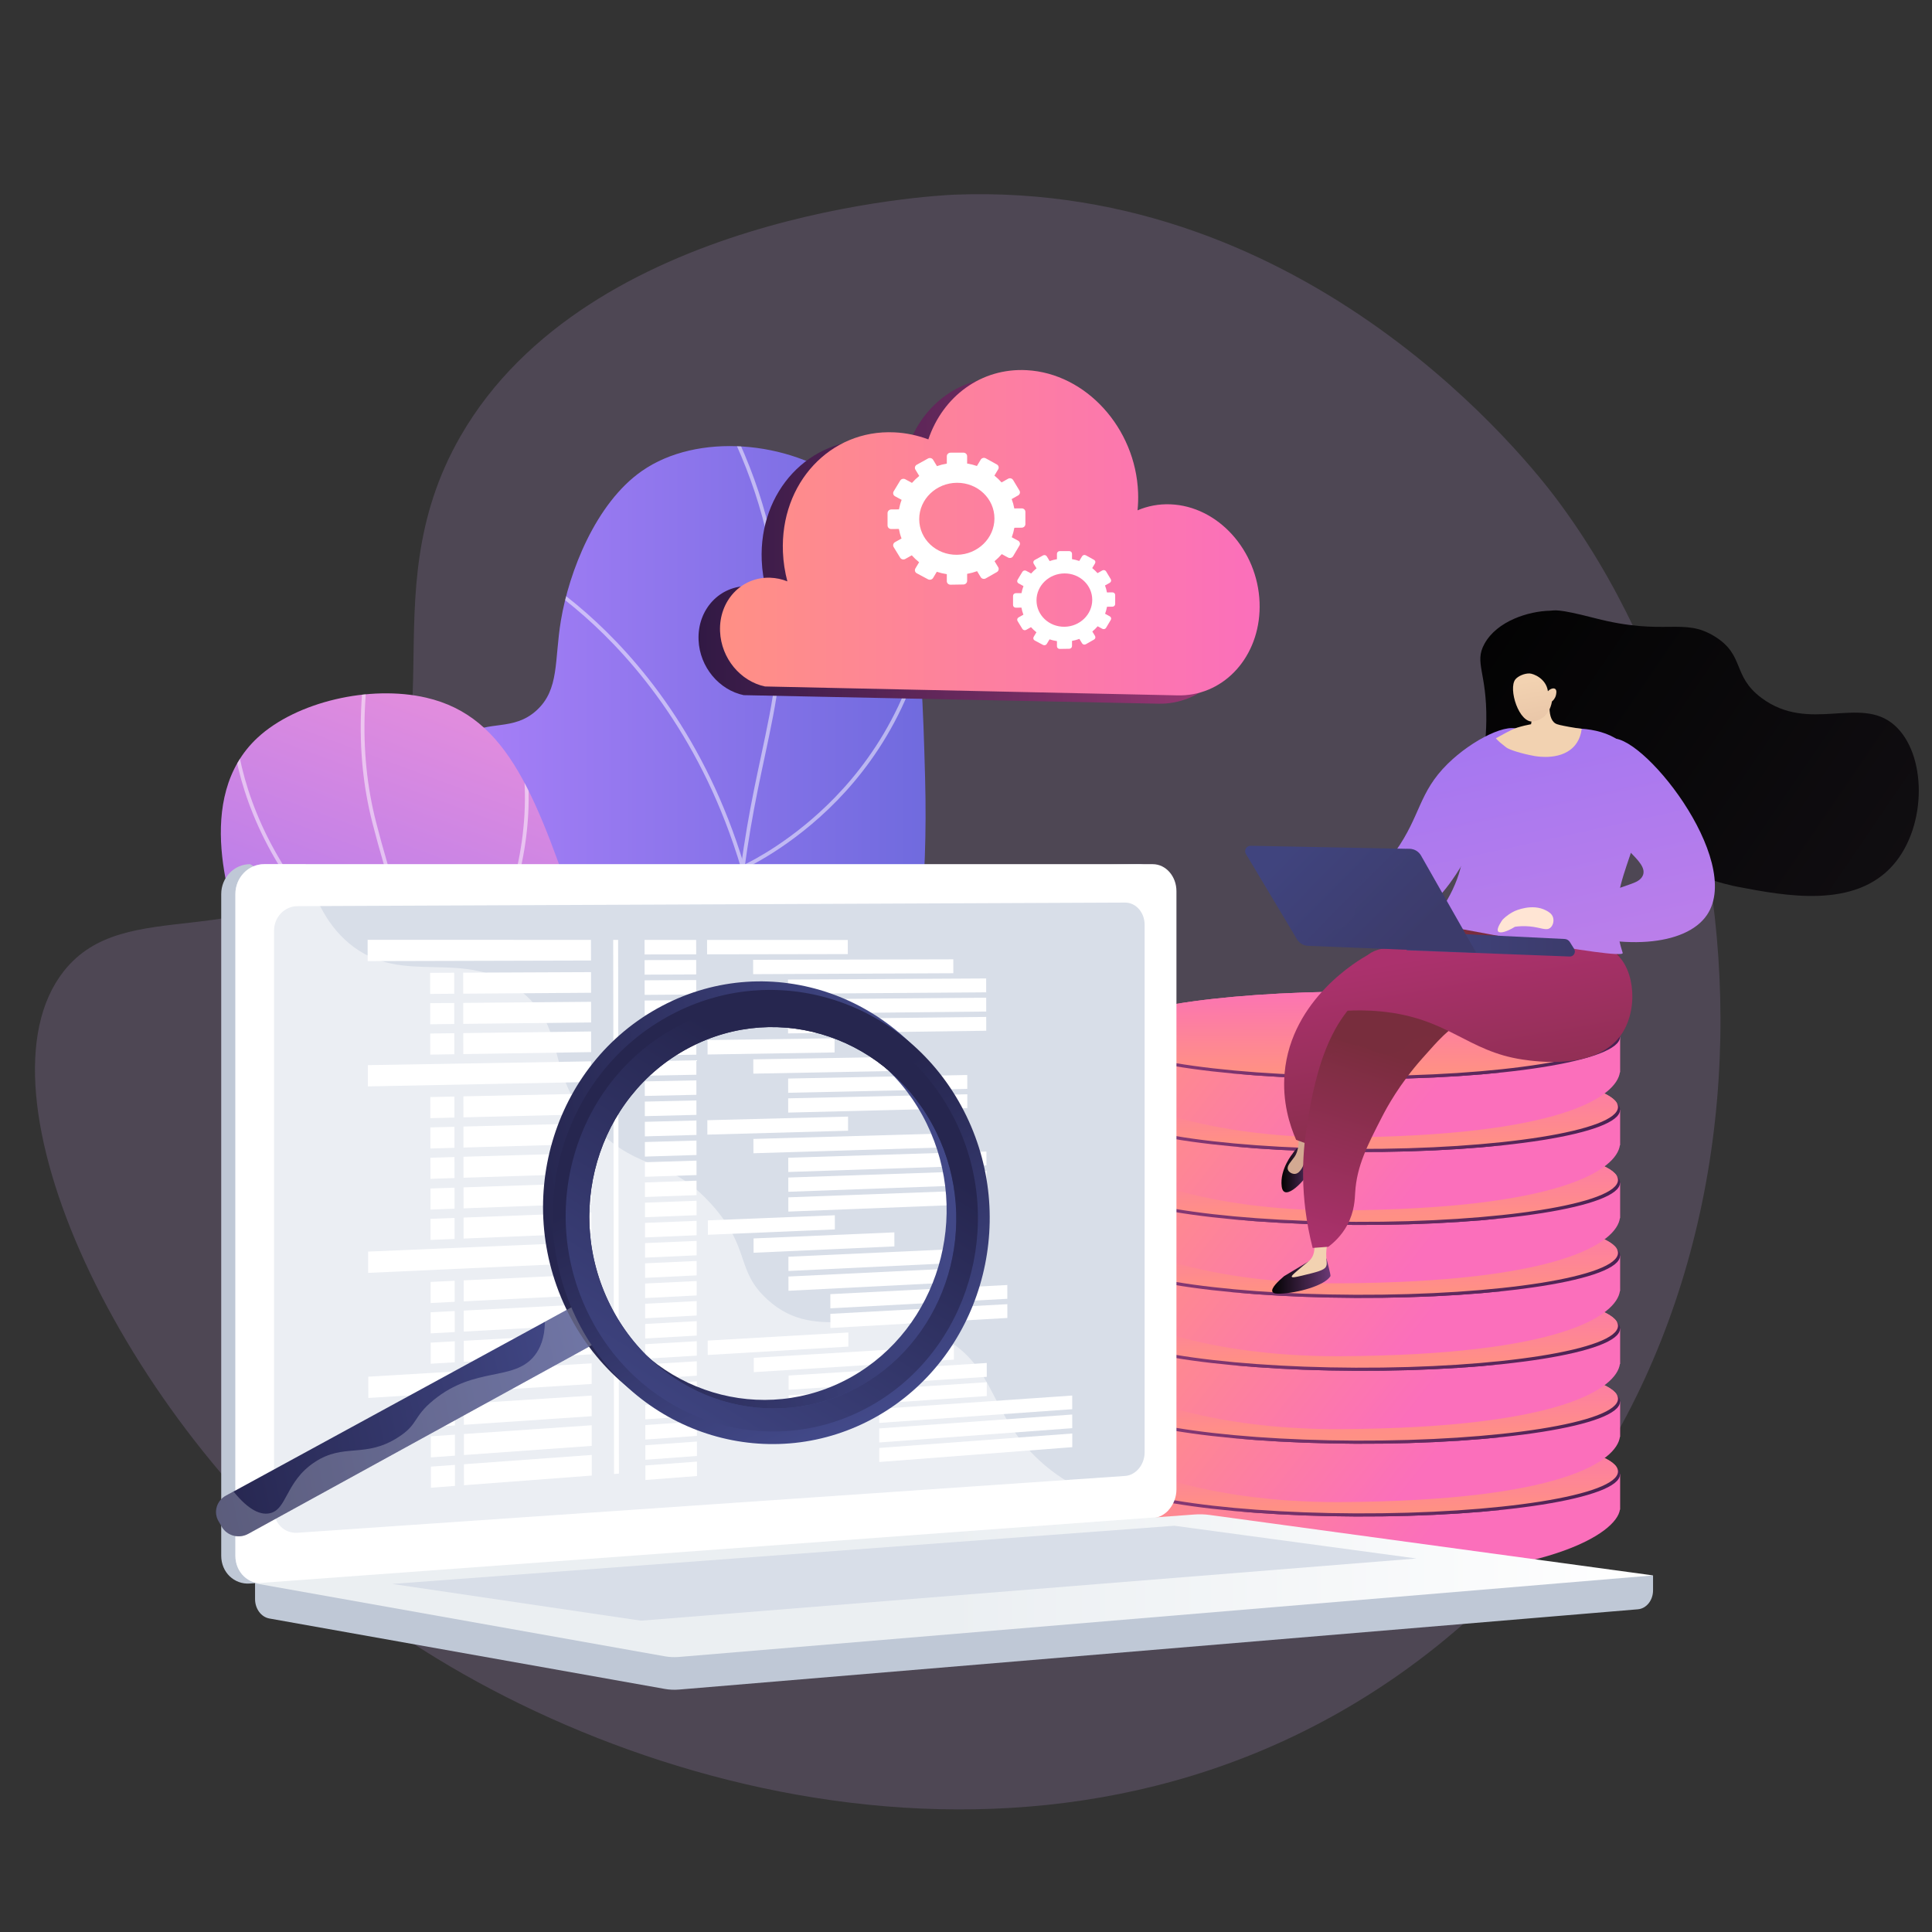 <?xml version="1.0" encoding="utf-8"?>
<!-- Generator: Adobe Illustrator 16.0.3, SVG Export Plug-In . SVG Version: 6.00 Build 0)  -->
<!DOCTYPE svg PUBLIC "-//W3C//DTD SVG 1.1//EN" "http://www.w3.org/Graphics/SVG/1.1/DTD/svg11.dtd">
<svg version="1.1" xmlns="http://www.w3.org/2000/svg" xmlns:xlink="http://www.w3.org/1999/xlink" x="0px" y="0px" width="3710px"
	 height="3710px" viewBox="0 0 3710 3710" enable-background="new 0 0 3710 3710" xml:space="preserve">
<rect x="0" y="0" width="3710" height="3710" fill="#333333" stroke="none"/>
<g id="Background">
</g>
<g id="Illustration">
	<g>
		<path fill="#4E4754" d="M2989.585,958.885c-49.349-65.985-471.828-611.646-1156.646-585.068
			c-34.221,1.329-702.104,35.784-948.448,463.517c-182.229,316.405,10.697,597.136-211.606,812.711
			c-193.703,187.838-431.755,63.508-550.791,215.403c-181.323,231.38,107.437,856.274,551.099,1204.775
			c458.108,359.849,1334.523,623.848,2015.706,143.74C3453.674,2674.941,3445.913,1569.032,2989.585,958.885z"/>
		<g>
			<g>
				<g>
					<defs>
						<path id="SVGID_1_" d="M2019.615,2732.744c-90.677-85.092-210.324-223.287-264.466-418.689
							c-71.004-256.268,33.048-385.77,21.313-819.639c-7.418-274.332-15.36-465.707-153.663-568.069
							c-108.382-80.216-283.843-96.164-390.33-21.812c-88.542,61.822-139.766,193.31-155.396,287.167
							c-12.738,76.493-2.507,132.033-46.601,172.328c-45.063,41.18-93.709,17.866-135.845,48.367
							c-85.451,61.855-35.972,266.745-27.977,299.859c88.956,368.356,428.363,616.788,577.721,723.372
							C1567.864,2523.754,1758.902,2641.187,2019.615,2732.744z"/>
					</defs>
					<linearGradient id="SVGID_2_" gradientUnits="userSpaceOnUse" x1="845.162" y1="1794.682" x2="2019.615" y2="1794.682">
						<stop  offset="0" style="stop-color:#AA80F9"/>
						<stop  offset="0.996" style="stop-color:#6165D7"/>
					</linearGradient>
					<use xlink:href="#SVGID_1_"  overflow="visible" fill="url(#SVGID_2_)"/>
					<clipPath id="SVGID_3_">
						<use xlink:href="#SVGID_1_"  overflow="visible"/>
					</clipPath>
					<g opacity="0.5" clip-path="url(#SVGID_3_)">
						<path fill="#FFFFFF" d="M2123.306,2800.625c-158.088-60.07-294.154-131.732-404.42-212.995
							c-163.221-120.285-264.882-258.472-302.16-410.718c-29.147-119.062-18.337-248.096-4.65-411.459
							c11.352-135.425,31.59-230.295,49.448-313.998c23.141-108.474,41.421-194.155,28.734-318.038
							c-12.884-125.858-54.402-251.02-123.407-372.006l6.223-3.549c69.498,121.86,111.321,247.968,124.309,374.824
							c12.8,125.004-5.583,211.172-28.855,320.263c-17.813,83.495-38.003,178.129-49.314,313.094
							c-14.166,169.082-24.399,291.241,4.471,409.166c36.865,150.574,137.614,287.393,299.45,406.658
							c109.741,80.875,245.237,152.225,402.718,212.066L2123.306,2800.625z"/>
						<path fill="#FFFFFF" d="M1424.137,1670.56l-1.153-3.875c-72.987-244.994-204.048-398.275-301.14-483.721
							c-105.105-92.498-193.927-127.504-194.811-127.847l2.587-6.677c0.895,0.348,90.901,35.818,196.954,129.149
							c97.271,85.604,228.379,238.771,302.079,483.084c17.67-8.443,96.152-48.56,174.681-129.452
							c81.832-84.29,180.48-231.418,185.737-453.662l7.16,0.167c-5.317,224.704-105.154,373.469-187.972,458.7
							c-89.733,92.348-179.52,132.126-180.418,132.516L1424.137,1670.56z"/>
						<path fill="#FFFFFF" d="M1403.656,2036.082l-2.496-0.732c-119.166-34.975-254.425-172.137-402.018-407.674
							c-109.713-175.087-185.528-342.108-186.28-343.775l6.523-2.947c0.752,1.663,76.396,168.305,185.864,342.989
							c100.239,159.951,249.964,359.355,395.453,403.797c12.142-17.438,96.704-137.039,203.501-241.829
							c115.514-113.34,384.381-152.478,387.083-152.861l1,7.09c-2.678,0.379-269.237,39.194-383.069,150.883
							c-114.43,112.279-203.212,241.619-204.093,242.912L1403.656,2036.082z"/>
						<path fill="#FFFFFF" d="M1674.72,2554.388l-7.086-0.843c-1.332-0.159-135.326-16.571-310.341-77.595
							c-161.563-56.332-392.216-163.304-573.531-353.014l-350.053-366.25l5.174-4.947l350.053,366.25
							c180.288,188.628,409.772,295.065,570.539,351.138c151.546,52.859,272.139,72.121,301.929,76.354
							c-37.478-67.872-51.018-138.715-40.25-210.674c8.865-59.242,34.143-119.308,75.126-178.528
							c69.614-100.59,161.864-164.855,162.787-165.494l4.069,5.893c-0.916,0.634-92.223,64.269-161.076,163.834
							c-40.317,58.295-65.16,117.328-73.841,175.458c-10.827,72.514,3.618,143.921,42.941,212.233L1674.72,2554.388z"/>
					</g>
				</g>
			</g>
			<g>
				<g>
					<defs>
						<path id="SVGID_4_" d="M1532.585,2726.74c-196.324,1.678-446.663-24.194-686.573-132.193
							c-61.227-27.563-439.45-197.825-395.123-370.029c15.614-60.66,70.473-70.332,92.767-151.068
							c26.416-95.667-33.697-143.322-75.52-262.417c-24.956-71.063-97.988-279.032,26.479-394.474
							c74.378-68.984,215.918-101.809,323.741-76.839c158.154,36.624,212.778,190.407,300.705,452.209
							c77.943,232.078,58.125,289.116,117.167,455.254C1280.048,2370.484,1362.447,2540.207,1532.585,2726.74z"/>
					</defs>
					<linearGradient id="SVGID_5_" gradientUnits="userSpaceOnUse" x1="1225.95" y1="1469.843" x2="884.218" y2="2387.124">
						<stop  offset="0.004" style="stop-color:#E38DDD"/>
						<stop  offset="1" style="stop-color:#9571F6"/>
					</linearGradient>
					<use xlink:href="#SVGID_4_"  overflow="visible" fill="url(#SVGID_5_)"/>
					<clipPath id="SVGID_6_">
						<use xlink:href="#SVGID_4_"  overflow="visible"/>
					</clipPath>
					<g opacity="0.5" clip-path="url(#SVGID_6_)">
						<path fill="#FFFFFF" d="M2023.758,2831.986c-93.792,0.002-185.752-10.719-275.397-32.178
							c-265.042-63.444-495.044-221.631-683.618-470.163c-196.03-258.36-298.202-549.712-349.396-748.63
							c-35.666-138.594-29.143-291.997,19.386-455.948l6.866,2.031c-48.157,162.692-54.656,314.811-19.315,452.134
							c51.025,198.28,152.851,488.673,348.161,746.087c187.55,247.178,416.191,404.478,679.58,467.525
							c197.729,47.329,406.944,42.101,621.85-15.528l1.854,6.916C2255.047,2816.059,2138.052,2831.984,2023.758,2831.986z"/>
						<path fill="#FFFFFF" d="M856.496,1973.508l-2.705-1.742c-423.693-272.956-419.942-587.753-408.702-677.732
							c0.224-1.776,0.377-2.93,0.391-3.426l7.16-0.048c0.008,0.689-0.107,1.659-0.447,4.361
							c-11.086,88.737-14.673,398.777,402.731,669.052c10.191-13.257,57.705-77.431,96.868-170.168
							c40.442-95.771,80.001-242.504,38.785-397.671l6.923-1.839c41.753,157.202,1.73,305.646-39.194,402.494
							c-44.303,104.831-99.239,173.533-99.788,174.216L856.496,1973.508z"/>
						<path fill="#FFFFFF" d="M903.714,2339.129c-168.701,0-286.622-44.008-361.148-86.514
							c-54.622-31.151-92.258-64.828-114.213-87.596c-23.874-24.755-34.656-41.924-35.104-42.643l6.076-3.785
							c0.43,0.686,43.99,69.291,147.194,128.037c171.862,97.83,374.752,93.979,515.374,73.282
							c9.984-22.24,110.098-254.56,86.185-565.354l-25.402-330.174l7.14-0.549l25.402,330.174
							c25.182,327.333-86.504,568.292-87.637,570.687l-0.818,1.732l-1.891,0.281
							C1006.694,2335.367,953.033,2339.129,903.714,2339.129z"/>
					</g>
				</g>
			</g>
		</g>
		<g>
			<g>
				<linearGradient id="SVGID_7_" gradientUnits="userSpaceOnUse" x1="2306.846" y1="2634.026" x2="2730.06" y2="2965.959">
					<stop  offset="0" style="stop-color:#FF9085"/>
					<stop  offset="1" style="stop-color:#FB6FBB"/>
				</linearGradient>
				<path fill="url(#SVGID_7_)" d="M2111.922,2829.459v73.709l0.106,0.006c4.519,44.487,190.592,126.192,460.852,127.703
					c397.375,2.221,531.574-86.517,537.819-131.953h0.148v-67.918L2111.922,2829.459z"/>
				
					<linearGradient id="SVGID_8_" gradientUnits="userSpaceOnUse" x1="3442.54" y1="2937.123" x2="2207.586" y2="2733.329" gradientTransform="matrix(1 0.022 0 1 0 -26.695)">
					<stop  offset="0" style="stop-color:#311944"/>
					<stop  offset="1" style="stop-color:#893976"/>
				</linearGradient>
				<path fill="url(#SVGID_8_)" d="M3110.848,2831.279c0,45.818-229.282,81.998-507.542,80.83
					c-273.332-1.148-491.385-38.025-491.385-82.385c0-44.36,218.053-80.559,491.385-80.855
					C2881.565,2748.566,3110.848,2785.461,3110.848,2831.279z"/>
				
					<linearGradient id="SVGID_9_" gradientUnits="userSpaceOnUse" x1="2612.51" y1="2864.279" x2="2609.067" y2="2688.711" gradientTransform="matrix(1 0.022 0 1 0 -26.695)">
					<stop  offset="0" style="stop-color:#FF9085"/>
					<stop  offset="1" style="stop-color:#FB6FBB"/>
				</linearGradient>
				<path fill="url(#SVGID_9_)" d="M3106.978,2825.703c0,45.475-227.531,81.459-503.734,80.391
					c-271.385-1.049-487.936-37.596-487.936-81.645s216.551-80.047,487.936-80.41
					C2879.446,2743.668,3106.978,2780.229,3106.978,2825.703z"/>
				<linearGradient id="SVGID_10_" gradientUnits="userSpaceOnUse" x1="2309.512" y1="2630.323" x2="2730.319" y2="2960.369">
					<stop  offset="0" style="stop-color:#FF9085"/>
					<stop  offset="1" style="stop-color:#FB6FBB"/>
				</linearGradient>
				<polygon fill="url(#SVGID_10_)" points="3110.848,2898.924 3110.848,2831.006 2111.922,2829.459 2111.922,2903.168 				"/>
				
					<linearGradient id="SVGID_11_" gradientUnits="userSpaceOnUse" x1="3442.54" y1="2937.123" x2="2207.586" y2="2733.329" gradientTransform="matrix(1 0.022 0 1 0 -26.695)">
					<stop  offset="0" style="stop-color:#311944"/>
					<stop  offset="1" style="stop-color:#893976"/>
				</linearGradient>
				<path fill="url(#SVGID_11_)" d="M3110.848,2831.279c0,45.818-229.282,81.998-507.542,80.83
					c-273.332-1.148-491.385-38.025-491.385-82.385c0-44.36,218.053-80.559,491.385-80.855
					C2881.565,2748.566,3110.848,2785.461,3110.848,2831.279z"/>
				
					<linearGradient id="SVGID_12_" gradientUnits="userSpaceOnUse" x1="2612.51" y1="2864.279" x2="2609.067" y2="2688.711" gradientTransform="matrix(1 0.022 0 1 0 -26.695)">
					<stop  offset="0" style="stop-color:#FF9085"/>
					<stop  offset="1" style="stop-color:#FB6FBB"/>
				</linearGradient>
				<path fill="url(#SVGID_12_)" d="M3106.978,2825.703c0,45.475-227.531,81.459-503.734,80.391
					c-271.385-1.049-487.936-37.596-487.936-81.645s216.551-80.047,487.936-80.41
					C2879.446,2743.668,3106.978,2780.229,3106.978,2825.703z"/>
			</g>
			<g>
				<linearGradient id="SVGID_13_" gradientUnits="userSpaceOnUse" x1="2306.961" y1="2494.234" x2="2730.636" y2="2826.529">
					<stop  offset="0" style="stop-color:#FF9085"/>
					<stop  offset="1" style="stop-color:#FB6FBB"/>
				</linearGradient>
				<path fill="url(#SVGID_13_)" d="M2111.922,2689.76v73.709l0.106,0.005c4.519,44.487,190.591,122.321,460.852,120.931
					c428.269-2.201,531.574-79.744,537.819-125.18h0.148v-67.918L2111.922,2689.76z"/>
				
					<linearGradient id="SVGID_14_" gradientUnits="userSpaceOnUse" x1="3442.54" y1="2797.423" x2="2207.586" y2="2593.629" gradientTransform="matrix(1 0.022 0 1 0 -26.695)">
					<stop  offset="0" style="stop-color:#311944"/>
					<stop  offset="1" style="stop-color:#893976"/>
				</linearGradient>
				<path fill="url(#SVGID_14_)" d="M3110.848,2691.579c0,45.819-229.282,81.999-507.542,80.83
					c-273.332-1.147-491.385-38.024-491.385-82.385s218.053-80.558,491.385-80.854
					C2881.565,2608.867,3110.848,2645.761,3110.848,2691.579z"/>
				
					<linearGradient id="SVGID_15_" gradientUnits="userSpaceOnUse" x1="2612.509" y1="2724.581" x2="2609.066" y2="2549.013" gradientTransform="matrix(1 0.022 0 1 0 -26.695)">
					<stop  offset="0" style="stop-color:#FF9085"/>
					<stop  offset="1" style="stop-color:#FB6FBB"/>
				</linearGradient>
				<path fill="url(#SVGID_15_)" d="M3106.978,2686.004c0,45.475-227.531,81.459-503.734,80.391
					c-271.385-1.05-487.936-37.596-487.936-81.645s216.551-80.047,487.936-80.41
					C2879.446,2603.969,3106.978,2640.529,3106.978,2686.004z"/>
				<linearGradient id="SVGID_16_" gradientUnits="userSpaceOnUse" x1="2309.512" y1="2490.624" x2="2730.319" y2="2820.669">
					<stop  offset="0" style="stop-color:#FF9085"/>
					<stop  offset="1" style="stop-color:#FB6FBB"/>
				</linearGradient>
				<polygon fill="url(#SVGID_16_)" points="3110.848,2759.225 3110.848,2691.307 2111.922,2689.76 2111.922,2763.469 				"/>
				
					<linearGradient id="SVGID_17_" gradientUnits="userSpaceOnUse" x1="3442.54" y1="2797.423" x2="2207.586" y2="2593.629" gradientTransform="matrix(1 0.022 0 1 0 -26.695)">
					<stop  offset="0" style="stop-color:#311944"/>
					<stop  offset="1" style="stop-color:#893976"/>
				</linearGradient>
				<path fill="url(#SVGID_17_)" d="M3110.848,2691.579c0,45.819-229.282,81.999-507.542,80.83
					c-273.332-1.147-491.385-38.024-491.385-82.385s218.053-80.558,491.385-80.854
					C2881.565,2608.867,3110.848,2645.761,3110.848,2691.579z"/>
				
					<linearGradient id="SVGID_18_" gradientUnits="userSpaceOnUse" x1="2612.509" y1="2724.581" x2="2609.066" y2="2549.013" gradientTransform="matrix(1 0.022 0 1 0 -26.695)">
					<stop  offset="0" style="stop-color:#FF9085"/>
					<stop  offset="1" style="stop-color:#FB6FBB"/>
				</linearGradient>
				<path fill="url(#SVGID_18_)" d="M3106.978,2686.004c0,45.475-227.531,81.459-503.734,80.391
					c-271.385-1.05-487.936-37.596-487.936-81.645s216.551-80.047,487.936-80.41
					C2879.446,2603.969,3106.978,2640.529,3106.978,2686.004z"/>
			</g>
			<g>
				<linearGradient id="SVGID_19_" gradientUnits="userSpaceOnUse" x1="2306.962" y1="2354.191" x2="2730.637" y2="2686.486">
					<stop  offset="0" style="stop-color:#FF9085"/>
					<stop  offset="1" style="stop-color:#FB6FBB"/>
				</linearGradient>
				<path fill="url(#SVGID_19_)" d="M2111.922,2549.717v73.709l0.106,0.005c4.519,44.487,190.591,122.32,460.852,120.931
					c428.269-2.202,531.574-79.744,537.819-125.18h0.148v-67.919L2111.922,2549.717z"/>
				
					<linearGradient id="SVGID_20_" gradientUnits="userSpaceOnUse" x1="3442.539" y1="2657.38" x2="2207.587" y2="2453.586" gradientTransform="matrix(1 0.022 0 1 0 -26.695)">
					<stop  offset="0" style="stop-color:#311944"/>
					<stop  offset="1" style="stop-color:#893976"/>
				</linearGradient>
				<path fill="url(#SVGID_20_)" d="M3110.848,2551.536c0,45.819-229.282,81.999-507.542,80.83
					c-273.332-1.148-491.385-38.024-491.385-82.386c0-44.359,218.053-80.557,491.385-80.854
					C2881.565,2468.824,3110.848,2505.717,3110.848,2551.536z"/>
				
					<linearGradient id="SVGID_21_" gradientUnits="userSpaceOnUse" x1="2612.51" y1="2584.537" x2="2609.067" y2="2408.969" gradientTransform="matrix(1 0.022 0 1 0 -26.695)">
					<stop  offset="0" style="stop-color:#FF9085"/>
					<stop  offset="1" style="stop-color:#FB6FBB"/>
				</linearGradient>
				<path fill="url(#SVGID_21_)" d="M3106.978,2545.961c0,45.475-227.531,81.459-503.734,80.391
					c-271.385-1.05-487.936-37.596-487.936-81.645s216.551-80.048,487.936-80.41
					C2879.446,2463.926,3106.978,2500.486,3106.978,2545.961z"/>
				<linearGradient id="SVGID_22_" gradientUnits="userSpaceOnUse" x1="2309.512" y1="2350.581" x2="2730.319" y2="2680.626">
					<stop  offset="0" style="stop-color:#FF9085"/>
					<stop  offset="1" style="stop-color:#FB6FBB"/>
				</linearGradient>
				<polygon fill="url(#SVGID_22_)" points="3110.848,2619.182 3110.848,2551.263 2111.922,2549.717 2111.922,2623.426 				"/>
				
					<linearGradient id="SVGID_23_" gradientUnits="userSpaceOnUse" x1="3442.539" y1="2657.38" x2="2207.587" y2="2453.586" gradientTransform="matrix(1 0.022 0 1 0 -26.695)">
					<stop  offset="0" style="stop-color:#311944"/>
					<stop  offset="1" style="stop-color:#893976"/>
				</linearGradient>
				<path fill="url(#SVGID_23_)" d="M3110.848,2551.536c0,45.819-229.282,81.999-507.542,80.83
					c-273.332-1.148-491.385-38.024-491.385-82.386c0-44.359,218.053-80.557,491.385-80.854
					C2881.565,2468.824,3110.848,2505.717,3110.848,2551.536z"/>
				
					<linearGradient id="SVGID_24_" gradientUnits="userSpaceOnUse" x1="2612.51" y1="2584.537" x2="2609.067" y2="2408.969" gradientTransform="matrix(1 0.022 0 1 0 -26.695)">
					<stop  offset="0" style="stop-color:#FF9085"/>
					<stop  offset="1" style="stop-color:#FB6FBB"/>
				</linearGradient>
				<path fill="url(#SVGID_24_)" d="M3106.978,2545.961c0,45.475-227.531,81.459-503.734,80.391
					c-271.385-1.05-487.936-37.596-487.936-81.645s216.551-80.048,487.936-80.41
					C2879.446,2463.926,3106.978,2500.486,3106.978,2545.961z"/>
			</g>
			<g>
				<linearGradient id="SVGID_25_" gradientUnits="userSpaceOnUse" x1="2306.962" y1="2214.148" x2="2730.636" y2="2546.442">
					<stop  offset="0" style="stop-color:#FF9085"/>
					<stop  offset="1" style="stop-color:#FB6FBB"/>
				</linearGradient>
				<path fill="url(#SVGID_25_)" d="M2111.922,2409.674v73.709l0.106,0.004c4.519,44.488,190.591,122.32,460.852,120.932
					c428.269-2.202,531.574-79.744,537.819-125.18h0.148v-67.919L2111.922,2409.674z"/>
				
					<linearGradient id="SVGID_26_" gradientUnits="userSpaceOnUse" x1="3442.539" y1="2517.336" x2="2207.587" y2="2313.542" gradientTransform="matrix(1 0.022 0 1 0 -26.695)">
					<stop  offset="0" style="stop-color:#311944"/>
					<stop  offset="1" style="stop-color:#893976"/>
				</linearGradient>
				<path fill="url(#SVGID_26_)" d="M3110.848,2411.493c0,45.818-229.282,81.999-507.542,80.829
					c-273.332-1.146-491.385-38.024-491.385-82.384c0-44.36,218.053-80.558,491.385-80.855
					C2881.565,2328.781,3110.848,2365.675,3110.848,2411.493z"/>
				
					<linearGradient id="SVGID_27_" gradientUnits="userSpaceOnUse" x1="2612.509" y1="2444.495" x2="2609.066" y2="2268.926" gradientTransform="matrix(1 0.022 0 1 0 -26.695)">
					<stop  offset="0" style="stop-color:#FF9085"/>
					<stop  offset="1" style="stop-color:#FB6FBB"/>
				</linearGradient>
				<path fill="url(#SVGID_27_)" d="M3106.978,2405.918c0,45.475-227.531,81.459-503.734,80.391
					c-271.385-1.051-487.936-37.596-487.936-81.645s216.551-80.048,487.936-80.411
					C2879.446,2323.883,3106.978,2360.442,3106.978,2405.918z"/>
				<linearGradient id="SVGID_28_" gradientUnits="userSpaceOnUse" x1="2309.513" y1="2210.539" x2="2730.32" y2="2540.584">
					<stop  offset="0" style="stop-color:#FF9085"/>
					<stop  offset="1" style="stop-color:#FB6FBB"/>
				</linearGradient>
				<polygon fill="url(#SVGID_28_)" points="3110.848,2479.139 3110.848,2411.22 2111.922,2409.674 2111.922,2483.383 				"/>
				
					<linearGradient id="SVGID_29_" gradientUnits="userSpaceOnUse" x1="3442.539" y1="2517.336" x2="2207.587" y2="2313.542" gradientTransform="matrix(1 0.022 0 1 0 -26.695)">
					<stop  offset="0" style="stop-color:#311944"/>
					<stop  offset="1" style="stop-color:#893976"/>
				</linearGradient>
				<path fill="url(#SVGID_29_)" d="M3110.848,2411.493c0,45.818-229.282,81.999-507.542,80.829
					c-273.332-1.146-491.385-38.024-491.385-82.384c0-44.36,218.053-80.558,491.385-80.855
					C2881.565,2328.781,3110.848,2365.675,3110.848,2411.493z"/>
				
					<linearGradient id="SVGID_30_" gradientUnits="userSpaceOnUse" x1="2612.509" y1="2444.495" x2="2609.066" y2="2268.926" gradientTransform="matrix(1 0.022 0 1 0 -26.695)">
					<stop  offset="0" style="stop-color:#FF9085"/>
					<stop  offset="1" style="stop-color:#FB6FBB"/>
				</linearGradient>
				<path fill="url(#SVGID_30_)" d="M3106.978,2405.918c0,45.475-227.531,81.459-503.734,80.391
					c-271.385-1.051-487.936-37.596-487.936-81.645s216.551-80.048,487.936-80.411
					C2879.446,2323.883,3106.978,2360.442,3106.978,2405.918z"/>
			</g>
			<g>
				<linearGradient id="SVGID_31_" gradientUnits="userSpaceOnUse" x1="2306.962" y1="2074.106" x2="2730.636" y2="2406.399">
					<stop  offset="0" style="stop-color:#FF9085"/>
					<stop  offset="1" style="stop-color:#FB6FBB"/>
				</linearGradient>
				<path fill="url(#SVGID_31_)" d="M2111.922,2269.631v73.709l0.106,0.004c4.519,44.488,190.591,122.32,460.852,120.932
					c428.269-2.203,531.574-79.744,537.819-125.18h0.148v-67.919L2111.922,2269.631z"/>
				
					<linearGradient id="SVGID_32_" gradientUnits="userSpaceOnUse" x1="3442.539" y1="2377.293" x2="2207.587" y2="2173.499" gradientTransform="matrix(1 0.022 0 1 0 -26.695)">
					<stop  offset="0" style="stop-color:#311944"/>
					<stop  offset="1" style="stop-color:#893976"/>
				</linearGradient>
				<path fill="url(#SVGID_32_)" d="M3110.848,2271.449c0,45.819-229.282,81.999-507.542,80.83
					c-273.332-1.147-491.385-38.024-491.385-82.385c0-44.359,218.053-80.558,491.385-80.854
					C2881.565,2188.737,3110.848,2225.631,3110.848,2271.449z"/>
				
					<linearGradient id="SVGID_33_" gradientUnits="userSpaceOnUse" x1="2612.51" y1="2304.452" x2="2609.067" y2="2128.882" gradientTransform="matrix(1 0.022 0 1 0 -26.695)">
					<stop  offset="0" style="stop-color:#FF9085"/>
					<stop  offset="1" style="stop-color:#FB6FBB"/>
				</linearGradient>
				<path fill="url(#SVGID_33_)" d="M3106.978,2265.874c0,45.475-227.531,81.46-503.734,80.392
					c-271.385-1.051-487.936-37.596-487.936-81.645s216.551-80.048,487.936-80.411
					C2879.446,2183.84,3106.978,2220.399,3106.978,2265.874z"/>
				<linearGradient id="SVGID_34_" gradientUnits="userSpaceOnUse" x1="2309.511" y1="2070.495" x2="2730.319" y2="2400.541">
					<stop  offset="0" style="stop-color:#FF9085"/>
					<stop  offset="1" style="stop-color:#FB6FBB"/>
				</linearGradient>
				<polygon fill="url(#SVGID_34_)" points="3110.848,2339.096 3110.848,2271.177 2111.922,2269.631 2111.922,2343.34 				"/>
				
					<linearGradient id="SVGID_35_" gradientUnits="userSpaceOnUse" x1="3442.539" y1="2377.293" x2="2207.587" y2="2173.499" gradientTransform="matrix(1 0.022 0 1 0 -26.695)">
					<stop  offset="0" style="stop-color:#311944"/>
					<stop  offset="1" style="stop-color:#893976"/>
				</linearGradient>
				<path fill="url(#SVGID_35_)" d="M3110.848,2271.449c0,45.819-229.282,81.999-507.542,80.83
					c-273.332-1.147-491.385-38.024-491.385-82.385c0-44.359,218.053-80.558,491.385-80.854
					C2881.565,2188.737,3110.848,2225.631,3110.848,2271.449z"/>
				
					<linearGradient id="SVGID_36_" gradientUnits="userSpaceOnUse" x1="2612.51" y1="2304.452" x2="2609.067" y2="2128.882" gradientTransform="matrix(1 0.022 0 1 0 -26.695)">
					<stop  offset="0" style="stop-color:#FF9085"/>
					<stop  offset="1" style="stop-color:#FB6FBB"/>
				</linearGradient>
				<path fill="url(#SVGID_36_)" d="M3106.978,2265.874c0,45.475-227.531,81.46-503.734,80.392
					c-271.385-1.051-487.936-37.596-487.936-81.645s216.551-80.048,487.936-80.411
					C2879.446,2183.84,3106.978,2220.399,3106.978,2265.874z"/>
			</g>
			<g>
				<linearGradient id="SVGID_37_" gradientUnits="userSpaceOnUse" x1="2306.962" y1="1934.062" x2="2730.636" y2="2266.356">
					<stop  offset="0" style="stop-color:#FF9085"/>
					<stop  offset="1" style="stop-color:#FB6FBB"/>
				</linearGradient>
				<path fill="url(#SVGID_37_)" d="M2111.922,2129.588v73.709l0.106,0.004c4.519,44.488,190.591,122.32,460.852,120.932
					c428.269-2.203,531.574-79.744,537.819-125.18h0.148v-67.92L2111.922,2129.588z"/>
				
					<linearGradient id="SVGID_38_" gradientUnits="userSpaceOnUse" x1="3442.54" y1="2237.25" x2="2207.586" y2="2033.456" gradientTransform="matrix(1 0.022 0 1 0 -26.695)">
					<stop  offset="0" style="stop-color:#311944"/>
					<stop  offset="1" style="stop-color:#893976"/>
				</linearGradient>
				<path fill="url(#SVGID_38_)" d="M3110.848,2131.406c0,45.819-229.282,81.999-507.542,80.83
					c-273.332-1.148-491.385-38.025-491.385-82.385s218.053-80.558,491.385-80.855
					C2881.565,2048.694,3110.848,2085.588,3110.848,2131.406z"/>
				
					<linearGradient id="SVGID_39_" gradientUnits="userSpaceOnUse" x1="2612.51" y1="2164.408" x2="2609.067" y2="1988.838" gradientTransform="matrix(1 0.022 0 1 0 -26.695)">
					<stop  offset="0" style="stop-color:#FF9085"/>
					<stop  offset="1" style="stop-color:#FB6FBB"/>
				</linearGradient>
				<path fill="url(#SVGID_39_)" d="M3106.978,2125.831c0,45.475-227.531,81.459-503.734,80.392
					c-271.385-1.051-487.936-37.596-487.936-81.646c0-44.048,216.551-80.048,487.936-80.411
					C2879.446,2043.797,3106.978,2080.355,3106.978,2125.831z"/>
				<linearGradient id="SVGID_40_" gradientUnits="userSpaceOnUse" x1="2309.512" y1="1930.452" x2="2730.319" y2="2260.498">
					<stop  offset="0" style="stop-color:#FF9085"/>
					<stop  offset="1" style="stop-color:#FB6FBB"/>
				</linearGradient>
				<polygon fill="url(#SVGID_40_)" points="3110.848,2199.053 3110.848,2131.133 2111.922,2129.588 2111.922,2203.297 				"/>
				
					<linearGradient id="SVGID_41_" gradientUnits="userSpaceOnUse" x1="3442.54" y1="2237.25" x2="2207.586" y2="2033.456" gradientTransform="matrix(1 0.022 0 1 0 -26.695)">
					<stop  offset="0" style="stop-color:#311944"/>
					<stop  offset="1" style="stop-color:#893976"/>
				</linearGradient>
				<path fill="url(#SVGID_41_)" d="M3110.848,2131.406c0,45.819-229.282,81.999-507.542,80.83
					c-273.332-1.148-491.385-38.025-491.385-82.385s218.053-80.558,491.385-80.855
					C2881.565,2048.694,3110.848,2085.588,3110.848,2131.406z"/>
				
					<linearGradient id="SVGID_42_" gradientUnits="userSpaceOnUse" x1="2612.51" y1="2164.408" x2="2609.067" y2="1988.838" gradientTransform="matrix(1 0.022 0 1 0 -26.695)">
					<stop  offset="0" style="stop-color:#FF9085"/>
					<stop  offset="1" style="stop-color:#FB6FBB"/>
				</linearGradient>
				<path fill="url(#SVGID_42_)" d="M3106.978,2125.831c0,45.475-227.531,81.459-503.734,80.392
					c-271.385-1.051-487.936-37.596-487.936-81.646c0-44.048,216.551-80.048,487.936-80.411
					C2879.446,2043.797,3106.978,2080.355,3106.978,2125.831z"/>
			</g>
			<g>
				<linearGradient id="SVGID_43_" gradientUnits="userSpaceOnUse" x1="2306.961" y1="1794.019" x2="2730.635" y2="2126.313">
					<stop  offset="0" style="stop-color:#FF9085"/>
					<stop  offset="1" style="stop-color:#FB6FBB"/>
				</linearGradient>
				<path fill="url(#SVGID_43_)" d="M2111.922,1989.545v73.709l0.106,0.004c4.519,44.488,190.591,122.32,460.852,120.932
					c428.269-2.203,531.574-79.744,537.819-125.181h0.148v-67.919L2111.922,1989.545z"/>
				
					<linearGradient id="SVGID_44_" gradientUnits="userSpaceOnUse" x1="3442.539" y1="2097.207" x2="2207.587" y2="1893.413" gradientTransform="matrix(1 0.022 0 1 0 -26.695)">
					<stop  offset="0" style="stop-color:#311944"/>
					<stop  offset="1" style="stop-color:#893976"/>
				</linearGradient>
				<path fill="url(#SVGID_44_)" d="M3110.848,1991.363c0,45.818-229.282,81.999-507.542,80.83
					c-273.332-1.148-491.385-38.025-491.385-82.385s218.053-80.559,491.385-80.855
					C2881.565,1908.651,3110.848,1945.545,3110.848,1991.363z"/>
				
					<linearGradient id="SVGID_45_" gradientUnits="userSpaceOnUse" x1="2612.51" y1="2024.365" x2="2609.067" y2="1848.796" gradientTransform="matrix(1 0.022 0 1 0 -26.695)">
					<stop  offset="0" style="stop-color:#FF9085"/>
					<stop  offset="1" style="stop-color:#FB6FBB"/>
				</linearGradient>
				<path fill="url(#SVGID_45_)" d="M3106.978,1985.788c0,45.474-227.531,81.459-503.734,80.391
					c-271.385-1.05-487.936-37.597-487.936-81.646c0-44.048,216.551-80.047,487.936-80.41
					C2879.446,1903.754,3106.978,1940.313,3106.978,1985.788z"/>
				<linearGradient id="SVGID_46_" gradientUnits="userSpaceOnUse" x1="2309.512" y1="1790.409" x2="2730.319" y2="2120.454">
					<stop  offset="0" style="stop-color:#FF9085"/>
					<stop  offset="1" style="stop-color:#FB6FBB"/>
				</linearGradient>
				<polygon fill="url(#SVGID_46_)" points="3110.848,2059.009 3110.848,1991.09 2111.922,1989.545 2111.922,2063.254 				"/>
				
					<linearGradient id="SVGID_47_" gradientUnits="userSpaceOnUse" x1="3442.539" y1="2097.207" x2="2207.587" y2="1893.413" gradientTransform="matrix(1 0.022 0 1 0 -26.695)">
					<stop  offset="0" style="stop-color:#311944"/>
					<stop  offset="1" style="stop-color:#893976"/>
				</linearGradient>
				<path fill="url(#SVGID_47_)" d="M3110.848,1991.363c0,45.818-229.282,81.999-507.542,80.83
					c-273.332-1.148-491.385-38.025-491.385-82.385s218.053-80.559,491.385-80.855
					C2881.565,1908.651,3110.848,1945.545,3110.848,1991.363z"/>
				
					<linearGradient id="SVGID_48_" gradientUnits="userSpaceOnUse" x1="2612.51" y1="2024.365" x2="2609.067" y2="1848.796" gradientTransform="matrix(1 0.022 0 1 0 -26.695)">
					<stop  offset="0" style="stop-color:#FF9085"/>
					<stop  offset="1" style="stop-color:#FB6FBB"/>
				</linearGradient>
				<path fill="url(#SVGID_48_)" d="M3106.978,1985.788c0,45.474-227.531,81.459-503.734,80.391
					c-271.385-1.05-487.936-37.597-487.936-81.646c0-44.048,216.551-80.047,487.936-80.41
					C2879.446,1903.754,3106.978,1940.313,3106.978,1985.788z"/>
			</g>
		</g>
		<g>
			<g>
				<path fill="#BFC8D6" d="M3174.336,3025.25l-2684.558-23.205v68.66c0,18.635,11.709,34.48,27.567,37.305l759.112,135.203
					c9.01,1.604,18.145,2.029,27.235,1.268l1841.47-154.152c16.44-1.375,29.173-17.271,29.173-36.418V3025.25z"/>
				<g>
					<path fill="#BFC8D6" d="M2186.415,2915.221L480.162,3040.824c-30.533,2.248-55.357-21.635-55.357-53.349V1716.878
						c0-31.714,24.824-57.424,55.357-57.424l60.362,34.792l1645.891-34.792c25.153,0,45.491,23.241,45.491,51.911v1148.597
						C2231.906,2888.63,2211.568,2913.369,2186.415,2915.221z"/>
					<path fill="#FFFFFF" d="M2213.621,2915.221L507.368,3040.824c-30.533,2.248-55.357-21.635-55.357-53.349V1716.878
						c0-31.714,24.824-57.424,55.357-57.424h1706.253c25.154,0,45.491,23.241,45.491,51.911v1148.597
						C2259.112,2888.63,2238.775,2913.369,2213.621,2915.221z"/>
					<path fill="#D8DEE8" d="M2160.467,2834.242L571.271,2943.346c-24.847,1.706-45.039-17.896-45.039-43.787V1787.149
						c0-25.891,20.192-46.967,45.039-47.074l1589.196-6.851c20.75-0.089,37.534,18.955,37.534,42.537v1013.207
						C2198.001,2812.549,2181.217,2832.818,2160.467,2834.242z"/>
					<g>
						<polygon fill="#FFFFFF" points="1134.903,1844.475 706.017,1845.592 705.953,1804.701 1134.842,1804.839 						"/>
						<polygon fill="#FFFFFF" points="1336.863,1832.636 1237.786,1832.81 1237.743,1804.873 1336.819,1804.905 						"/>
						<polygon fill="#FFFFFF" points="1336.922,1871.166 1237.846,1871.627 1237.803,1843.689 1336.88,1843.435 						"/>
						<polygon fill="#FFFFFF" points="1830.661,1868.871 1446.289,1870.658 1446.246,1843.154 1830.62,1842.168 						"/>
						<polygon fill="#FFFFFF" points="1893.748,1905.498 1513.2,1908.367 1513.157,1881.003 1893.707,1878.926 						"/>
						<polygon fill="#FFFFFF" points="1893.806,1942.418 1513.258,1946.387 1513.217,1919.023 1893.764,1915.846 						"/>
						<polygon fill="#FFFFFF" points="1893.862,1979.338 1513.316,1984.408 1513.275,1957.043 1893.821,1952.766 						"/>
						<polygon fill="#FFFFFF" points="1336.982,1909.695 1237.906,1910.442 1237.863,1882.505 1336.939,1881.965 						"/>
						<polygon fill="#FFFFFF" points="1337.041,1948.226 1237.966,1949.259 1237.923,1921.321 1336.998,1920.494 						"/>
						<polygon fill="#FFFFFF" points="1337.101,1986.756 1238.026,1988.074 1237.983,1960.137 1337.059,1959.023 						"/>
						<polygon fill="#FFFFFF" points="1337.16,2025.285 1238.086,2026.891 1238.043,1998.953 1337.117,1997.554 						"/>
						<polygon fill="#FFFFFF" points="1602.646,2020.98 1358.78,2024.934 1358.738,1997.248 1602.605,1993.802 						"/>
						<polygon fill="#FFFFFF" points="1337.22,2063.814 1238.146,2065.707 1238.103,2037.77 1337.178,2036.083 						"/>
						<polygon fill="#FFFFFF" points="1337.279,2102.344 1238.206,2104.523 1238.163,2076.586 1337.236,2074.613 						"/>
						<polygon fill="#FFFFFF" points="1337.339,2140.874 1238.267,2143.34 1238.223,2115.402 1337.296,2113.143 						"/>
						<polygon fill="#FFFFFF" points="1716.961,2056.561 1446.585,2061.725 1446.542,2034.222 1716.92,2029.619 						"/>
						<polygon fill="#FFFFFF" points="1857.485,2090.902 1513.493,2098.469 1513.451,2071.104 1857.443,2064.254 						"/>
						<polygon fill="#FFFFFF" points="1857.542,2127.928 1513.552,2136.488 1513.51,2109.125 1857.501,2101.279 						"/>
						<polygon fill="#FFFFFF" points="1337.398,2179.403 1238.326,2182.155 1238.283,2154.219 1337.356,2151.672 						"/>
						<polygon fill="#FFFFFF" points="1337.458,2217.934 1238.386,2220.972 1238.343,2193.034 1337.415,2190.202 						"/>
						<polygon fill="#FFFFFF" points="1337.518,2256.463 1238.446,2259.787 1238.403,2231.851 1337.475,2228.732 						"/>
						<polygon fill="#FFFFFF" points="1337.577,2294.992 1238.506,2298.604 1238.463,2270.666 1337.534,2267.262 						"/>
						<polygon fill="#FFFFFF" points="1337.638,2333.522 1238.566,2337.42 1238.523,2309.482 1337.594,2305.791 						"/>
						<polygon fill="#FFFFFF" points="1337.696,2372.053 1238.626,2376.236 1238.583,2348.299 1337.653,2344.32 						"/>
						<polygon fill="#FFFFFF" points="1337.756,2410.582 1238.687,2415.053 1238.644,2387.115 1337.713,2382.851 						"/>
						<polygon fill="#FFFFFF" points="1337.815,2449.111 1238.746,2453.869 1238.703,2425.932 1337.772,2421.381 						"/>
						<polygon fill="#FFFFFF" points="1337.875,2487.641 1238.807,2492.685 1238.764,2464.747 1337.832,2459.91 						"/>
						<polygon fill="#FFFFFF" points="1337.935,2526.171 1238.866,2531.501 1238.823,2503.563 1337.892,2498.439 						"/>
						<polygon fill="#FFFFFF" points="1337.994,2564.701 1238.926,2570.317 1238.884,2542.379 1337.951,2536.969 						"/>
						<polygon fill="#FFFFFF" points="1338.054,2603.23 1238.986,2609.133 1238.943,2581.195 1338.012,2575.499 						"/>
						<polygon fill="#FFFFFF" points="1338.113,2641.76 1239.046,2647.949 1239.004,2620.012 1338.07,2614.029 						"/>
						<polygon fill="#FFFFFF" points="1338.174,2680.289 1239.106,2686.766 1239.063,2658.828 1338.13,2652.559 						"/>
						<polygon fill="#FFFFFF" points="1338.232,2718.819 1239.166,2725.582 1239.123,2697.645 1338.189,2691.088 						"/>
						<polygon fill="#FFFFFF" points="1338.292,2757.35 1239.227,2764.397 1239.184,2736.461 1338.249,2729.617 						"/>
						<polygon fill="#FFFFFF" points="1338.352,2795.879 1239.286,2803.214 1239.243,2775.276 1338.309,2768.147 						"/>
						<polygon fill="#FFFFFF" points="1338.411,2834.408 1239.346,2842.029 1239.303,2814.093 1338.368,2806.678 						"/>
						<polygon fill="#FFFFFF" points="1628.019,1832.125 1357.811,1832.599 1357.767,1804.912 1627.977,1805 						"/>
						<polygon fill="#FFFFFF" points="1831.809,2610.916 1447.47,2634.928 1447.428,2607.424 1831.767,2584.213 						"/>
						<polygon fill="#FFFFFF" points="1894.89,2643.898 1514.374,2668.771 1514.333,2641.407 1894.848,2617.326 						"/>
						<polygon fill="#FFFFFF" points="1894.946,2680.818 1514.434,2706.792 1514.391,2679.428 1894.905,2654.246 						"/>
						<polygon fill="#FFFFFF" points="2058.977,2706.072 1688.316,2732.445 1688.275,2705.441 2058.936,2679.841 						"/>
						<polygon fill="#FFFFFF" points="2059.032,2742.519 1688.374,2769.963 1688.333,2742.959 2058.992,2716.287 						"/>
						<polygon fill="#FFFFFF" points="2059.089,2778.964 1688.433,2807.48 1688.392,2780.477 2059.049,2752.732 						"/>
						<polygon fill="#FFFFFF" points="1629.183,2585.884 1358.999,2601.982 1358.957,2574.295 1629.142,2558.758 						"/>
						<polygon fill="#FFFFFF" points="1831.179,2202.791 1446.82,2214.579 1446.778,2187.076 1831.137,2176.088 						"/>
						<polygon fill="#FFFFFF" points="1894.262,2237.778 1513.728,2250.549 1513.687,2223.185 1894.221,2211.205 						"/>
						<polygon fill="#FFFFFF" points="1894.319,2274.698 1513.787,2288.569 1513.744,2261.205 1894.277,2248.125 						"/>
						<polygon fill="#FFFFFF" points="1894.376,2311.619 1513.846,2326.59 1513.803,2299.225 1894.335,2285.046 						"/>
						<polygon fill="#FFFFFF" points="1603.173,2360.84 1359.315,2371.139 1359.272,2343.453 1603.13,2333.661 						"/>
						<polygon fill="#FFFFFF" points="1717.482,2393.446 1447.116,2405.646 1447.073,2378.143 1717.44,2366.506 						"/>
						<polygon fill="#FFFFFF" points="1858,2424.133 1514.022,2440.65 1513.979,2413.286 1857.959,2397.484 						"/>
						<polygon fill="#FFFFFF" points="1858.058,2461.159 1514.081,2478.67 1514.038,2451.307 1858.016,2434.51 						"/>
						<polygon fill="#FFFFFF" points="1934.369,2494.082 1594.533,2512.365 1594.492,2485.168 1934.328,2467.592 						"/>
						<polygon fill="#FFFFFF" points="1934.426,2530.888 1594.592,2550.153 1594.55,2522.957 1934.386,2504.397 						"/>
						<polygon fill="#FFFFFF" points="1628.542,2171.316 1358.346,2178.822 1358.302,2151.135 1628.501,2144.191 						"/>
						<polygon fill="#FFFFFF" points="1134.999,1906.404 889.515,1908.168 889.452,1867.813 1134.938,1866.77 						"/>
						<polygon fill="#FFFFFF" points="826.021,1908.625 872.257,1908.292 872.194,1867.887 825.958,1868.084 						"/>
						<polygon fill="#FFFFFF" points="1135.087,1963.381 889.604,1966.178 889.542,1925.823 1135.026,1923.745 						"/>
						<polygon fill="#FFFFFF" points="826.111,1966.9 872.346,1966.374 872.284,1925.969 826.049,1926.36 						"/>
						<polygon fill="#FFFFFF" points="1135.175,2020.355 889.694,2024.187 889.632,1983.832 1135.114,1980.721 						"/>
						<polygon fill="#FFFFFF" points="826.201,2025.178 872.436,2024.456 872.373,1984.051 826.138,1984.637 						"/>
						<polygon fill="#FFFFFF" points="1135.8,2424.782 706.942,2444.296 706.879,2403.404 1135.739,2385.146 						"/>
						<polygon fill="#FFFFFF" points="1135.896,2486.713 890.429,2499.006 890.366,2458.65 1135.835,2447.077 						"/>
						<polygon fill="#FFFFFF" points="826.938,2502.186 873.172,2499.869 873.108,2459.465 826.876,2461.645 						"/>
						<polygon fill="#FFFFFF" points="1135.983,2543.688 890.519,2557.015 890.456,2516.66 1135.923,2504.053 						"/>
						<polygon fill="#FFFFFF" points="827.028,2560.462 873.261,2557.951 873.198,2517.547 826.967,2519.922 						"/>
						<polygon fill="#FFFFFF" points="1136.071,2600.663 890.607,2615.024 890.545,2574.67 1136.011,2561.028 						"/>
						<polygon fill="#FFFFFF" points="827.118,2618.738 873.351,2616.033 873.288,2575.629 827.056,2578.198 						"/>
						<polygon fill="#FFFFFF" points="1135.264,2077.717 706.39,2086.229 706.325,2045.338 1135.202,2038.082 						"/>
						<polygon fill="#FFFFFF" points="1135.359,2139.646 889.882,2145.643 889.819,2105.289 1135.298,2100.012 						"/>
						<polygon fill="#FFFFFF" points="826.39,2147.193 872.624,2146.064 872.562,2105.659 826.327,2106.653 						"/>
						<polygon fill="#FFFFFF" points="1135.448,2196.623 889.972,2203.652 889.909,2163.298 1135.386,2156.988 						"/>
						<polygon fill="#FFFFFF" points="826.479,2205.471 872.713,2204.146 872.651,2163.741 826.417,2164.93 						"/>
						<polygon fill="#FFFFFF" points="1135.625,2311.314 890.151,2320.424 890.09,2280.07 1135.563,2271.679 						"/>
						<polygon fill="#FFFFFF" points="826.661,2322.781 872.895,2321.064 872.832,2280.66 826.599,2282.24 						"/>
						<polygon fill="#FFFFFF" points="1135.714,2368.289 890.242,2378.434 890.18,2338.079 1135.651,2328.654 						"/>
						<polygon fill="#FFFFFF" points="826.751,2381.058 872.983,2379.146 872.923,2338.742 826.688,2340.518 						"/>
						<polygon fill="#FFFFFF" points="1135.536,2253.598 890.062,2261.662 889.999,2221.307 1135.475,2213.963 						"/>
						<polygon fill="#FFFFFF" points="826.57,2263.747 872.804,2262.229 872.741,2221.824 826.507,2223.207 						"/>
						<polygon fill="#FFFFFF" points="1136.16,2657.619 707.313,2684.515 707.25,2643.623 1136.099,2617.984 						"/>
						<polygon fill="#FFFFFF" points="1136.256,2719.549 890.795,2736.067 890.732,2695.713 1136.194,2679.914 						"/>
						<polygon fill="#FFFFFF" points="827.307,2740.34 873.537,2737.229 873.475,2696.824 827.244,2699.799 						"/>
						<polygon fill="#FFFFFF" points="1136.344,2776.525 890.885,2794.076 890.822,2753.723 1136.282,2736.89 						"/>
						<polygon fill="#FFFFFF" points="827.396,2798.617 873.627,2795.311 873.564,2754.906 827.334,2758.076 						"/>
						<polygon fill="#FFFFFF" points="1136.433,2833.5 890.975,2852.086 890.912,2811.732 1136.37,2793.865 						"/>
						<polygon fill="#FFFFFF" points="827.486,2856.894 873.718,2853.393 873.655,2812.988 827.424,2816.354 						"/>
						<polygon fill="#FFFFFF" points="1188.546,2829.752 1179.1,2830.467 1177.515,1804.854 1186.961,1804.856 						"/>
					</g>
					<path fill="#FFFFFF" d="M1420.755,1694.207c0,11.806-8.782,21.405-19.626,21.439c-10.859,0.034-19.671-9.53-19.671-21.363
						c0-11.833,8.812-21.432,19.671-21.44C1411.973,1672.836,1420.755,1682.4,1420.755,1694.207z"/>
					<path opacity="0.48" fill="#FFFFFF" d="M507.362,3040.825l1697.62-124.969l8.639-0.636c11.541-0.85,22.036-6.555,30.052-15.209
						c-122.163-6.686-198.04-50.038-246.986-94.834c-98.296-89.958-81.246-178.67-187.246-237.816
						c-132.21-73.773-236.166,19.705-336.492-72.525c-60.822-55.918-30.961-97.615-105.804-181.176
						c-82.894-92.551-136.861-61.439-220.169-144.736c-105.334-105.322-52.652-187.266-143.386-262.885
						c-110.073-91.736-228.78-6.828-333.562-94.806c-45.192-37.945-69.991-93.111-82.938-151.78h-79.722
						c-30.532,0-55.357,25.71-55.357,57.424v1270.598C452.011,3019.188,476.831,3043.068,507.362,3040.825z"/>
				</g>
				<linearGradient id="SVGID_49_" gradientUnits="userSpaceOnUse" x1="489.778" y1="3045.049" x2="3174.336" y2="3045.049">
					<stop  offset="0.494" style="stop-color:#EBEFF2"/>
					<stop  offset="1" style="stop-color:#FFFFFF"/>
				</linearGradient>
				<path fill="url(#SVGID_49_)" d="M2294.013,2908.254l-1804.234,132.21l786.68,140.112c9.01,1.604,18.145,2.029,27.235,1.27
					l1870.643-156.596l-851.623-116.098C2313.188,2907.854,2303.583,2907.553,2294.013,2908.254z"/>
				<polygon fill="#D8DEE8" points="753.044,3041.602 2255.123,2929.893 2720.003,2992.756 1230.863,3112.168 				"/>
			</g>
		</g>
		<g>
			<g>
				<g>
					
						<linearGradient id="SVGID_50_" gradientUnits="userSpaceOnUse" x1="-3347.036" y1="1145.162" x2="-2515.442" y2="1710.017" gradientTransform="matrix(1.203 9.109080e-004 9.109080e-004 1.198 6825.271 -222.133)">
						<stop  offset="0" style="stop-color:#020202"/>
						<stop  offset="1" style="stop-color:#131014"/>
					</linearGradient>
					<path fill="url(#SVGID_50_)" d="M2854.92,1506.978c-18.828-12.167-1.708-47.507-0.753-123.443
						c1.173-93.054-23.656-110.414-3.751-146.908c24.337-44.625,85.675-63.053,126.321-63.893
						c8.965-0.185,11.057-5.059,86.176,14.369c135.338,35.005,169.183-2.383,229.807,35.035
						c58.569,36.154,32.964,75.68,89.847,118.07c92.2,68.711,189.047-5.425,254.948,52.041
						c62.336,54.356,63.875,192.724-1.59,268.185c-74.216,85.545-208.174,59.726-297.96,42.684
						c-18.893-3.584-114.311-23.611-213.698-96.707c-54.979-40.438-92.743-83.604-116.771-115.409
						c-5.638-6.318-14.436-13.975-26.041-15.216c-13.933-1.492-25.118,6.987-30.51,10.703
						C2922.639,1506,2873.417,1518.929,2854.92,1506.978z"/>
					
						<linearGradient id="SVGID_51_" gradientUnits="userSpaceOnUse" x1="3401.001" y1="2747.362" x2="3760.438" y2="1106.158" gradientTransform="matrix(-1 0 0 1 6388.053 0)">
						<stop  offset="0.004" style="stop-color:#E38DDD"/>
						<stop  offset="1" style="stop-color:#9571F6"/>
					</linearGradient>
					<path fill="url(#SVGID_51_)" d="M2919.278,1403.055c-20.115-18.326-91.897,16.994-139.469,63.871
						c-55.888,55.073-51.592,99.727-100.364,168.145c-24.246,34.013-65.815,79.804-139.47,119.915
						c5.214,13.034,10.428,26.071,15.641,39.103c35.612,2.143,105.528,0.883,170.753-41.707
						c45.31-29.587,68.622-68.79,113.399-145.988C2884.706,1528.916,2944.421,1425.963,2919.278,1403.055z"/>
					
						<linearGradient id="SVGID_52_" gradientUnits="userSpaceOnUse" x1="-3714.812" y1="2450.578" x2="-3602.816" y2="2450.578" gradientTransform="matrix(1 0 0 1 6157.768 0)">
						<stop  offset="0" style="stop-color:#020202"/>
						<stop  offset="1" style="stop-color:#6B3976"/>
					</linearGradient>
					<path fill="url(#SVGID_52_)" d="M2465.912,2450.544l56.034-33.67h25.29c0,0,8.615,32.068,7.638,33.67
						c-11.268,18.463-63.729,32.51-96.466,33.672c-5.435,0.191-13.02,0.221-14.979-3.719
						C2440.109,2473.825,2454.938,2459.831,2465.912,2450.544z"/>
					
						<linearGradient id="SVGID_53_" gradientUnits="userSpaceOnUse" x1="-3661.995" y1="2494.716" x2="-3494.905" y2="1993.445" gradientTransform="matrix(1 0 0 1 6157.768 0)">
						<stop  offset="0" style="stop-color:#F2D2B1"/>
						<stop  offset="0.996" style="stop-color:#F2D2B1"/>
					</linearGradient>
					<path fill="url(#SVGID_53_)" d="M2522.939,2380.134c3.602,20.844-0.955,31.711-5.866,37.799
						c-3.457,4.283-6.526,5.504-27.044,23.238c-6.784,5.865-10.236,9.008-9.452,10.65c0.896,1.881,6.885,0.861,19.813-2.248
						c28.176-6.775,42.336-10.301,45.792-17.082c3.13-6.141,0.362-8.908,0.545-25.639c0.119-11.014,2.358-19.879,4.119-25.426
						C2541.544,2380.995,2532.242,2380.565,2522.939,2380.134z"/>
					
						<linearGradient id="SVGID_54_" gradientUnits="userSpaceOnUse" x1="-3696.985" y1="2244.938" x2="-3628.492" y2="2244.938" gradientTransform="matrix(1 0 0 1 6157.768 0)">
						<stop  offset="0" style="stop-color:#020202"/>
						<stop  offset="1" style="stop-color:#6B3976"/>
					</linearGradient>
					<path fill="url(#SVGID_54_)" d="M2482.432,2214.937c0,0-25.316,30.207-21.196,63.324c4.119,33.115,48.456-15.301,54.636-31.664
						c6.184-16.361,13.404-39.674,13.404-39.674S2498.185,2187.581,2482.432,2214.937z"/>
					
						<linearGradient id="SVGID_55_" gradientUnits="userSpaceOnUse" x1="-3736.683" y1="2433.009" x2="-3624.84" y2="2097.48" gradientTransform="matrix(1 0 0 1 6157.768 0)">
						<stop  offset="0" style="stop-color:#D3A992"/>
						<stop  offset="0.996" style="stop-color:#D3A992"/>
					</linearGradient>
					<path fill="url(#SVGID_55_)" d="M2492.089,2167.671c0,0,6.868,35.193-6.231,53.768c-6.524,9.25-15.324,17.098-12.736,24.627
						c1.734,5.047,8.319,8.674,13.897,8.102c10.679-1.098,16.6-17.471,20.775-29.018c6.166-17.057,9.604-53.555,9.604-53.555
						L2492.089,2167.671z"/>
					
						<linearGradient id="SVGID_56_" gradientUnits="userSpaceOnUse" x1="-3598.872" y1="1867.725" x2="-3515.452" y2="2349.996" gradientTransform="matrix(1 0 0 1 6157.768 0)">
						<stop  offset="0" style="stop-color:#AB316D"/>
						<stop  offset="1" style="stop-color:#792D3D"/>
					</linearGradient>
					<path fill="url(#SVGID_56_)" d="M2512.267,2197.337c-7.786-2.834-15.572-5.672-23.357-8.508
						c-12.146-27.742-26.97-73.309-22.019-128.693c12.734-142.434,144.468-217.909,159.103-225.987
						c35.892,18.008,72.246,43.413,73.563,75.44c1.652,40.203-53.115,61.455-104.601,120.242
						C2564.052,2065.118,2531.03,2117.698,2512.267,2197.337z"/>
					
						<linearGradient id="SVGID_57_" gradientUnits="userSpaceOnUse" x1="-3481.063" y1="2439.287" x2="-3362.45" y2="2063.895" gradientTransform="matrix(1 0 0 1 6157.768 0)">
						<stop  offset="0" style="stop-color:#AB316D"/>
						<stop  offset="1" style="stop-color:#792D3D"/>
					</linearGradient>
					<path fill="url(#SVGID_57_)" d="M2520.659,2396.425c-25.725-100.49-19.152-182.492-11.732-229.732
						c11.218-71.398,34.031-216.635,130.997-270.791c21.175-11.826,51.445-22.416,88.339-55.295
						c30.81-27.457,50.393-56.334,62.208-76.678c129.681-38.042,249.293-22.625,302.074,46.924
						c6.099,8.037,21.367,25.468,24.32,51.171c6.666,57.993-50.317,127.812-114.258,142.392
						c-81.262,18.529-128.407-64.91-200.404-37.148c-20.14,7.766-37.214,27.008-71.364,65.496
						c-43.442,48.963-67.863,94.143-77.104,112.221c-27.511,53.83-48.373,93.57-51.416,145.07
						c-0.708,11.998-1.132,36.238-15.185,62.381c-10.787,20.066-25.409,33.447-36.288,41.715
						C2540.783,2394.907,2530.722,2395.667,2520.659,2396.425z"/>
					
						<linearGradient id="SVGID_58_" gradientUnits="userSpaceOnUse" x1="-3481.053" y1="2439.295" x2="-3362.439" y2="2063.901" gradientTransform="matrix(1 0 0 1 6157.768 0)">
						<stop  offset="0" style="stop-color:#AB316D"/>
						<stop  offset="1" style="stop-color:#792D3D"/>
					</linearGradient>
					<path opacity="0.3" fill="url(#SVGID_58_)" d="M3116.865,1862.023c-2.953-25.704-18.222-43.135-24.32-51.171
						c-52.781-69.549-172.394-84.966-302.074-46.924c-11.815,20.344-31.398,49.221-62.207,76.678
						c-36.895,32.879-67.165,43.469-88.34,55.295c-59.211,33.07-90.745,100.094-108.901,163.537
						c26.938-41.768,49.997-52.871,67.842-53.068c25.543-0.285,36.955,21.555,67.454,18.572
						c32.599-3.186,40.051-30.141,66.476-33.236c7.909-0.928,17.641,0.293,29.329,6.516c15.598-16.332,27.224-26,40.08-30.955
						c71.997-27.762,119.143,55.678,200.404,37.148C3066.548,1989.835,3123.531,1920.017,3116.865,1862.023z"/>
					
						<linearGradient id="SVGID_59_" gradientUnits="userSpaceOnUse" x1="-3314.147" y1="1819.048" x2="-3230.919" y2="2300.209" gradientTransform="matrix(1 0 0 1 6157.768 0)">
						<stop  offset="0" style="stop-color:#AB316D"/>
						<stop  offset="1" style="stop-color:#792D3D"/>
					</linearGradient>
					<path fill="url(#SVGID_59_)" d="M2587.85,1940.847c14.678-0.779,37.28-1.23,64.546,1.463
						c129.394,12.787,165.063,76.791,272.005,92.41c25.297,3.695,137.934,20.145,186.719-44.969
						c35.024-46.748,29.726-127.301-8.584-158.982c-16.213-13.409-32.265-13.036-136.098-12.097
						c-39.104,0.354-78.209,0.48-117.312,0.979c-165.521,2.109-197.177-9.354-227.293,18.023
						C2607.783,1850.446,2587.239,1877.878,2587.85,1940.847z"/>
					<g>
						<g>
							
								<linearGradient id="SVGID_60_" gradientUnits="userSpaceOnUse" x1="3203.999" y1="2704.216" x2="3563.435" y2="1063.015" gradientTransform="matrix(-1 0 0 1 6388.053 0)">
								<stop  offset="0.004" style="stop-color:#E38DDD"/>
								<stop  offset="1" style="stop-color:#9571F6"/>
							</linearGradient>
							<path fill="url(#SVGID_60_)" d="M2937.284,1409.771c0,0,193.149-56.33,213.187,85.074
								c19.205,135.531-79.179,197.727-34.414,335.006c5.188,15.912-367.677-56.979-367.677-56.979
								c49.772-62.095,61.339-113.322,62.527-148.941c1.305-39.049-9.951-56.798,0-102.96c0,0,11.104-51.506,51.166-95.733
								C2867.824,1418.889,2874.68,1412.276,2937.284,1409.771z"/>
						</g>
					</g>
					<g>
						
							<linearGradient id="SVGID_61_" gradientUnits="userSpaceOnUse" x1="5162.85" y1="841.478" x2="5171.349" y2="615.084" gradientTransform="matrix(-0.984 0.178 0.178 0.984 7906.205 -244.239)">
							<stop  offset="0" style="stop-color:#F2D2B1"/>
							<stop  offset="0.996" style="stop-color:#F2D2B1"/>
						</linearGradient>
						<path fill="url(#SVGID_61_)" d="M2979.233,1325.027c-1.77,8.267-10.776,52.625,7.372,64.039
							c3.935,2.475,11.493,3.891,26.613,6.725c9.898,1.855,18.204,2.993,24.062,3.694c-0.846,7.438-3.352,19.545-11.937,30.559
							c-24.063,30.872-72.313,22.883-79.193,21.629c-24.27-4.419-48.151-11.917-53.919-16.5
							c-8.782-6.978-15.687-12.214-19.771-17.533c9.393-4.539,28.354-16.508,41.078-20.425c9.51-2.925,18.437-5.014,26.558-6.512
							c1.333-8.568,2.67-17.137,4.005-25.707C2955.813,1351.672,2967.523,1338.35,2979.233,1325.027z"/>
						
							<linearGradient id="SVGID_62_" gradientUnits="userSpaceOnUse" x1="5160.196" y1="641.616" x2="5156.558" y2="934.739" gradientTransform="matrix(-0.984 0.178 0.178 0.984 7906.205 -244.239)">
							<stop  offset="0" style="stop-color:#F2D2B1"/>
							<stop  offset="0.996" style="stop-color:#D3A992"/>
						</linearGradient>
						<path fill="url(#SVGID_62_)" d="M2980.083,1347.134c0,0-3.279,32.507-34.88,38.236c-28.294,5.129-49.592-63.242-35.112-80.927
							c4.83-5.899,16.754-11.511,27.092-11.214c7.27,0.209,31.825,9.562,35.253,34.133c4.891-5.153,10.983-6.634,13.989-4.476
							c3.81,2.737,1.769,10.694,1.305,12.497C2986.127,1341.63,2982.048,1345.501,2980.083,1347.134z"/>
					</g>
				</g>
			</g>
			<g>
				
					<linearGradient id="SVGID_63_" gradientUnits="userSpaceOnUse" x1="-1946.677" y1="1812.763" x2="-1623.559" y2="1812.763" gradientTransform="matrix(1 0 0 1 4647.774 0)">
					<stop  offset="0" style="stop-color:#40447E"/>
					<stop  offset="0.996" style="stop-color:#3C3B6B"/>
				</linearGradient>
				<path fill="url(#SVGID_63_)" d="M2709.011,1788.749l295.623,14.385c4.068,0.199,7.78,2.379,9.933,5.835l8.181,13.129
					c4.07,6.535-0.82,14.964-8.516,14.671l-313.134-11.928L2709.011,1788.749z"/>
				
					<linearGradient id="SVGID_64_" gradientUnits="userSpaceOnUse" x1="-2153.312" y1="1608.938" x2="-1941.466" y2="1819.09" gradientTransform="matrix(1 0 0 1 4647.774 0)">
					<stop  offset="0" style="stop-color:#40447E"/>
					<stop  offset="0.996" style="stop-color:#3C3B6B"/>
				</linearGradient>
				<path fill="url(#SVGID_64_)" d="M2401.538,1624.125l305.412,5.919c9.036,0.175,17.312,5.098,21.777,12.955l105.76,186.074
					l-322.552-12.85c-8.853-0.354-16.932-5.146-21.482-12.75l-97.987-163.7C2388.294,1632.806,2393.418,1623.968,2401.538,1624.125z
					"/>
				
					<linearGradient id="SVGID_65_" gradientUnits="userSpaceOnUse" x1="-2153.312" y1="1608.938" x2="-1941.465" y2="1819.09" gradientTransform="matrix(1 0 0 1 4647.774 0)">
					<stop  offset="0" style="stop-color:#40447E"/>
					<stop  offset="0.996" style="stop-color:#3C3B6B"/>
				</linearGradient>
				<path opacity="0.3" fill="url(#SVGID_65_)" d="M2728.728,1643c-4.466-7.857-12.741-12.781-21.777-12.956l-6.693-0.129
					c-0.998,9.858-4.022,18.876-10.056,26.158c-18.833,22.731-50.12,8.71-73.44,32.766c-25.617,26.426-1.952,57.883-24.856,82.479
					c-24.107,25.886-63.09,4.81-107.903,21.375l6.453,10.78c4.55,7.604,12.629,12.397,21.481,12.75l322.552,12.85L2728.728,1643z"/>
			</g>
			<g>
				
					<linearGradient id="SVGID_66_" gradientUnits="userSpaceOnUse" x1="3048.106" y1="2670.072" x2="3407.541" y2="1028.873" gradientTransform="matrix(-1 0 0 1 6388.053 0)">
					<stop  offset="0.004" style="stop-color:#E38DDD"/>
					<stop  offset="1" style="stop-color:#9571F6"/>
				</linearGradient>
				<path fill="url(#SVGID_66_)" d="M2980.544,1778.871c-3.848-10.162-7.696-20.321-11.544-30.483
					c42.526-11.661,101.342-28.886,161.669-50.443c9.448-3.376,20.672-7.558,24.35-17.5c10.314-27.889-55.263-56.788-80.757-117.683
					c-23.578-56.319-10.601-134.476,16.762-143.709c56.939-19.213,258.855,232.124,186.74,338.074
					C3236.999,1817.019,3111.32,1826.555,2980.544,1778.871z"/>
			</g>
			
				<linearGradient id="SVGID_67_" gradientUnits="userSpaceOnUse" x1="3484.604" y1="1749.047" x2="3377.191" y2="1850.269" gradientTransform="matrix(-1 0 0 1 6388.053 0)">
				<stop  offset="0" style="stop-color:#FFE5D4"/>
				<stop  offset="0.996" style="stop-color:#FFE5D4"/>
			</linearGradient>
			<path fill="url(#SVGID_67_)" d="M2969,1748.387c-26.697-14.182-58.654,0.355-60.714,1.328
				c-5.866,2.769-14.403,7.702-23.029,16.513c-0.976,1.331-12.557,17.378-8.338,22.52c3.382,4.12,16.478,0.705,32.218-9.084
				c6.598-0.925,16.42-1.775,28.187-0.691c21.607,1.993,31.506,8.82,39.351,2.927c5.744-4.313,7.701-13.434,5.635-20.214
				C2980.088,1754.402,2973.52,1750.788,2969,1748.387z"/>
		</g>
		<g>
			<g>
				<g enable-background="new    ">
					<g>
						<linearGradient id="SVGID_68_" gradientUnits="userSpaceOnUse" x1="1341.348" y1="1038.357" x2="2382.314" y2="1038.357">
							<stop  offset="0" style="stop-color:#311944"/>
							<stop  offset="1" style="stop-color:#A03976"/>
						</linearGradient>
						<path fill="url(#SVGID_68_)" d="M1933.108,725.674c114.353,6.103,209.893,111.35,214.737,235.027
							c0.461,11.76,0.104,23.3-1.078,34.526c19.439-8.314,40.904-12.5,63.568-11.618c91.437,3.557,167.958,87.968,171.825,188.533
							c3.674,95.545-59.404,172.652-143.949,178.781c-4.464,0.297-8.977,0.454-13.545,0.376l-796.511-16.401
							c-47.147-9.889-84.535-53.828-86.71-105.914c-2.451-58.703,40.794-105.025,96.288-103.409
							c11.677,0.34,23.01,2.771,33.569,6.984c-4.812-18.165-7.76-37.015-8.56-56.341c-5.501-133,91.398-236.292,214.867-230.654
							c22.757,1.039,44.795,5.754,65.648,13.484C1771.333,776.313,1845.001,720.972,1933.108,725.674z"/>
					</g>
					<g>
						<linearGradient id="SVGID_69_" gradientUnits="userSpaceOnUse" x1="1382.614" y1="1022.961" x2="2418.882" y2="1022.961">
							<stop  offset="0" style="stop-color:#FF9085"/>
							<stop  offset="1" style="stop-color:#FB6FBB"/>
						</linearGradient>
						<path fill="url(#SVGID_69_)" d="M1971.686,710.84c113.839,6.188,208.95,111.286,213.77,234.695
							c0.459,11.734,0.103,23.249-1.074,34.449c19.354-8.278,40.723-12.435,63.287-11.535
							c91.032,3.631,167.216,87.928,171.063,188.278c3.656,95.34-59.149,172.22-143.321,178.256
							c-4.444,0.293-8.938,0.444-13.485,0.362l-792.908-17.118c-46.928-9.911-84.14-53.784-86.303-105.751
							c-2.438-58.57,40.607-104.745,95.844-103.083c11.623,0.35,22.903,2.786,33.415,6.999c-4.789-18.127-7.724-36.937-8.52-56.219
							c-5.47-132.7,90.986-235.67,213.89-229.936c22.652,1.057,44.591,5.78,65.35,13.512
							C1810.638,761.225,1883.976,706.072,1971.686,710.84z"/>
					</g>
				</g>
			</g>
			<g>
				<path fill="#FFFFFF" d="M1962.002,976.234l-14.262,0.117c-1.146-6.206-2.821-12.232-5.031-18.011l12.367-6.964
					c3.375-1.901,4.532-6.067,2.583-9.307l-12.193-20.275c-1.952-3.245-6.276-4.339-9.66-2.442l-12.52,7.02
					c-4.172-4.733-8.763-9.115-13.73-13.087l7.259-12.116c1.958-3.267,0.796-7.431-2.596-9.3l-21.235-11.712
					c-3.4-1.875-7.751-0.745-9.716,2.526l-7.294,12.147c-6.04-2.08-12.332-3.651-18.813-4.715v-14.067
					c0-3.777-3.194-6.832-7.14-6.823l-24.702,0.054c-3.957,0.009-7.166,3.084-7.166,6.87v14.098
					c-6.514,1.111-12.847,2.731-18.933,4.863l-7.365-12.156c-1.986-3.277-6.385-4.39-9.827-2.485l-21.553,11.934
					c-3.45,1.91-4.633,6.121-2.641,9.402l7.383,12.155c-5.051,4.054-9.724,8.521-13.976,13.344l-12.781-6.96
					c-3.46-1.884-7.886-0.734-9.885,2.57l-12.512,20.68c-2.002,3.31-0.814,7.517,2.654,9.397l12.681,6.875
					c-2.264,5.882-3.98,12.008-5.156,18.31l-14.644,0.121c-4.006,0.033-7.257,3.147-7.257,6.957v23.82
					c0,3.809,3.251,6.863,7.257,6.822l14.526-0.15c1.144,6.315,2.841,12.443,5.084,18.319l-12.491,7.004
					c-3.469,1.944-4.656,6.174-2.654,9.446l12.512,20.448c1.999,3.268,6.425,4.335,9.885,2.387l12.406-6.986
					c4.279,4.823,9.001,9.267,14.102,13.29l-7.134,11.876c-1.992,3.318-0.81,7.507,2.641,9.353l21.553,11.535
					c3.442,1.841,7.841,0.646,9.827-2.667l7.053-11.771c6.181,2.069,12.621,3.6,19.245,4.606v13.482
					c0,3.785,3.209,6.801,7.166,6.736l24.702-0.404c3.945-0.064,7.14-3.178,7.14-6.955v-13.453
					c6.59-1.205,12.989-2.924,19.121-5.169l6.986,11.502c1.965,3.235,6.315,4.285,9.716,2.347l21.235-12.106
					c3.392-1.933,4.554-6.118,2.596-9.349l-7.013-11.575c5.015-4.127,9.653-8.658,13.853-13.548l12.151,6.588
					c3.384,1.834,7.708,0.66,9.66-2.621l12.193-20.502c1.949-3.276,0.792-7.42-2.583-9.258l-12.183-6.634
					c2.189-5.855,3.847-11.945,4.961-18.207l14.147-0.146c3.895-0.041,7.051-3.115,7.051-6.869v-23.47
					C1969.053,979.218,1965.896,976.202,1962.002,976.234z M1837.678,927.1c39.802-0.216,71.938,30.438,71.938,68.464
					s-32.137,69.276-71.938,69.8c-39.98,0.526-72.521-30.123-72.521-68.458S1797.697,927.317,1837.678,927.1z"/>
				<path fill="#FFFFFF" d="M2136.23,1137.533l-10.565,0.087c-0.851-4.598-2.091-9.063-3.729-13.345l9.163-5.16
					c2.5-1.408,3.357-4.495,1.913-6.895l-9.034-15.022c-1.446-2.404-4.65-3.215-7.156-1.81l-9.275,5.201
					c-3.092-3.507-6.493-6.754-10.174-9.697l5.379-8.976c1.449-2.42,0.589-5.506-1.924-6.891l-15.733-8.678
					c-2.52-1.389-5.742-0.551-7.198,1.872l-5.405,9c-4.474-1.541-9.137-2.706-13.938-3.494v-10.423c0-2.798-2.368-5.061-5.291-5.055
					l-18.302,0.04c-2.932,0.007-5.31,2.285-5.31,5.089v10.445c-4.825,0.823-9.518,2.024-14.027,3.603l-5.457-9.007
					c-1.472-2.428-4.729-3.252-7.28-1.841l-15.968,8.842c-2.558,1.416-3.434,4.535-1.957,6.966l5.47,9.006
					c-3.742,3.003-7.205,6.313-10.354,9.887l-9.47-5.157c-2.563-1.396-5.842-0.543-7.323,1.905l-9.271,15.322
					c-1.482,2.452-0.603,5.569,1.966,6.962l9.396,5.094c-1.678,4.358-2.947,8.897-3.82,13.566l-10.849,0.089
					c-2.969,0.024-5.376,2.332-5.376,5.154v17.648c0,2.822,2.407,5.085,5.376,5.054l10.763-0.111
					c0.847,4.679,2.104,9.219,3.767,13.573l-9.256,5.189c-2.568,1.44-3.448,4.574-1.966,6.999l9.271,15.15
					c1.481,2.421,4.76,3.212,7.323,1.769l9.191-5.176c3.171,3.573,6.669,6.866,10.448,9.846l-5.285,8.799
					c-1.477,2.458-0.601,5.562,1.957,6.93l15.968,8.545c2.551,1.364,5.809,0.479,7.28-1.976l5.226-8.722
					c4.58,1.533,9.352,2.667,14.259,3.413v9.989c0,2.805,2.378,5.039,5.31,4.991l18.302-0.3c2.923-0.047,5.291-2.354,5.291-5.153
					v-9.967c4.882-0.893,9.623-2.167,14.166-3.83l5.177,8.521c1.456,2.397,4.679,3.175,7.198,1.739l15.733-8.97
					c2.513-1.432,3.373-4.533,1.924-6.927l-5.196-8.576c3.716-3.058,7.152-6.415,10.263-10.037l9.004,4.881
					c2.506,1.358,5.71,0.489,7.156-1.942l9.034-15.19c1.444-2.427,0.587-5.498-1.913-6.86l-9.026-4.915
					c1.622-4.338,2.85-8.85,3.676-13.49l10.481-0.108c2.886-0.03,5.224-2.308,5.224-5.089v-17.389
					C2141.454,1139.744,2139.116,1137.509,2136.23,1137.533z M2044.118,1101.129c29.49-0.16,53.3,22.551,53.3,50.726
					c0,28.174-23.81,51.327-53.3,51.715c-29.622,0.39-53.731-22.318-53.731-50.721S2014.496,1101.29,2044.118,1101.129z"/>
			</g>
		</g>
		<g>
			
				<linearGradient id="SVGID_70_" gradientUnits="userSpaceOnUse" x1="2181.449" y1="2571.443" x2="2995.28" y2="2571.443" gradientTransform="matrix(-0.979 0.202 0.202 0.979 2807.586 -320.083)">
				<stop  offset="0" style="stop-color:#444B8C"/>
				<stop  offset="0.996" style="stop-color:#26264F"/>
			</linearGradient>
			<path fill="url(#SVGID_70_)" d="M426.013,2932.002l-6.363-10.834c-10.146-17.273-3.85-39.226,14.06-48.987l702.143-382.739
				l38.788,72.67l-698.075,383.334C458.762,2955.221,436.127,2949.222,426.013,2932.002z"/>
			
				<linearGradient id="SVGID_71_" gradientUnits="userSpaceOnUse" x1="1430.873" y1="2314.562" x2="2270.595" y2="2314.562" gradientTransform="matrix(-0.979 0.202 0.202 0.979 2807.586 -320.083)">
				<stop  offset="0" style="stop-color:#444B8C"/>
				<stop  offset="0.996" style="stop-color:#26264F"/>
			</linearGradient>
			<path fill="url(#SVGID_71_)" d="M1665.475,2703.475c-200.292,113.831-455.395,39.633-568.969-172.01
				c-116.307-216.732-37.396-488.369,175.248-600.083c208.813-109.701,461.411-19.612,565.366,194.879
				C1938.711,2335.874,1862.304,2591.609,1665.475,2703.475z M1635.152,2644.012c166.304-93.957,230.64-309.746,144.396-486.252
				c-87.931-179.959-300.241-254.534-475.016-162.1c-177.454,93.852-243.558,320.854-146.938,502.381
				C1252.31,2675.99,1466.388,2739.359,1635.152,2644.012z"/>
			<path opacity="0.3" fill="#D8DEE8" d="M1135.853,2489.441l-89.526,48.801c-0.272,31.819-9.415,51.904-20.049,65.18
				c-40.003,49.951-113.432,19.615-193.648,85.056c-40.254,32.839-28.594,46.048-67.487,71.19
				c-64.3,41.565-104.053,10.557-160.818,48.026c-57.416,37.899-52.445,93.188-88.331,98.568
				c-15.353,2.302-37.173-4.711-67.599-42.087l-14.685,8.005c-17.909,9.762-24.206,31.713-14.06,48.989l6.363,10.832
				c10.115,17.219,32.749,23.218,50.551,13.441l698.076-383.333L1135.853,2489.441z"/>
			
				<linearGradient id="SVGID_72_" gradientUnits="userSpaceOnUse" x1="-6807.181" y1="3893.439" x2="-7229.994" y2="3420.035" gradientTransform="matrix(0.952 0.306 -0.306 0.952 9341.484 1137.778)">
				<stop  offset="0" style="stop-color:#444B8C"/>
				<stop  offset="0.996" style="stop-color:#26264F"/>
			</linearGradient>
			<path fill="url(#SVGID_72_)" d="M1683.988,2719.889c-200.29,113.833-455.395,39.634-568.97-172.01
				c-116.306-216.73-37.395-488.367,175.25-600.082c208.812-109.701,461.41-19.611,565.365,194.88
				C1957.226,2352.289,1880.817,2608.024,1683.988,2719.889z M1653.666,2660.427c166.304-93.957,230.64-309.745,144.396-486.251
				c-87.932-179.959-300.242-254.535-475.017-162.1c-177.454,93.852-243.557,320.854-146.938,502.381
				C1270.824,2692.406,1484.901,2755.773,1653.666,2660.427z"/>
			
				<linearGradient id="SVGID_73_" gradientUnits="userSpaceOnUse" x1="-7259.596" y1="4128.785" x2="-7052.521" y2="3301.467" gradientTransform="matrix(0.952 0.306 -0.306 0.952 9341.484 1137.778)">
				<stop  offset="0" style="stop-color:#444B8C"/>
				<stop  offset="0.996" style="stop-color:#26264F"/>
			</linearGradient>
			<path fill="url(#SVGID_73_)" d="M1673.288,2698.904c-189.165,107.285-429.752,36.871-536.628-162.865
				c-109.296-204.259-34.921-460.06,165.226-565.459c196.748-103.608,435.106-19.053,533.422,183.219
				C1931.51,2351.723,1859.363,2593.372,1673.288,2698.904z M1653.666,2660.427c166.304-93.957,230.64-309.745,144.396-486.251
				c-87.932-179.959-300.242-254.535-475.017-162.1c-177.454,93.852-243.557,320.854-146.938,502.381
				C1270.824,2692.406,1484.901,2755.773,1653.666,2660.427z"/>
		</g>
	</g>
</g>
</svg>
